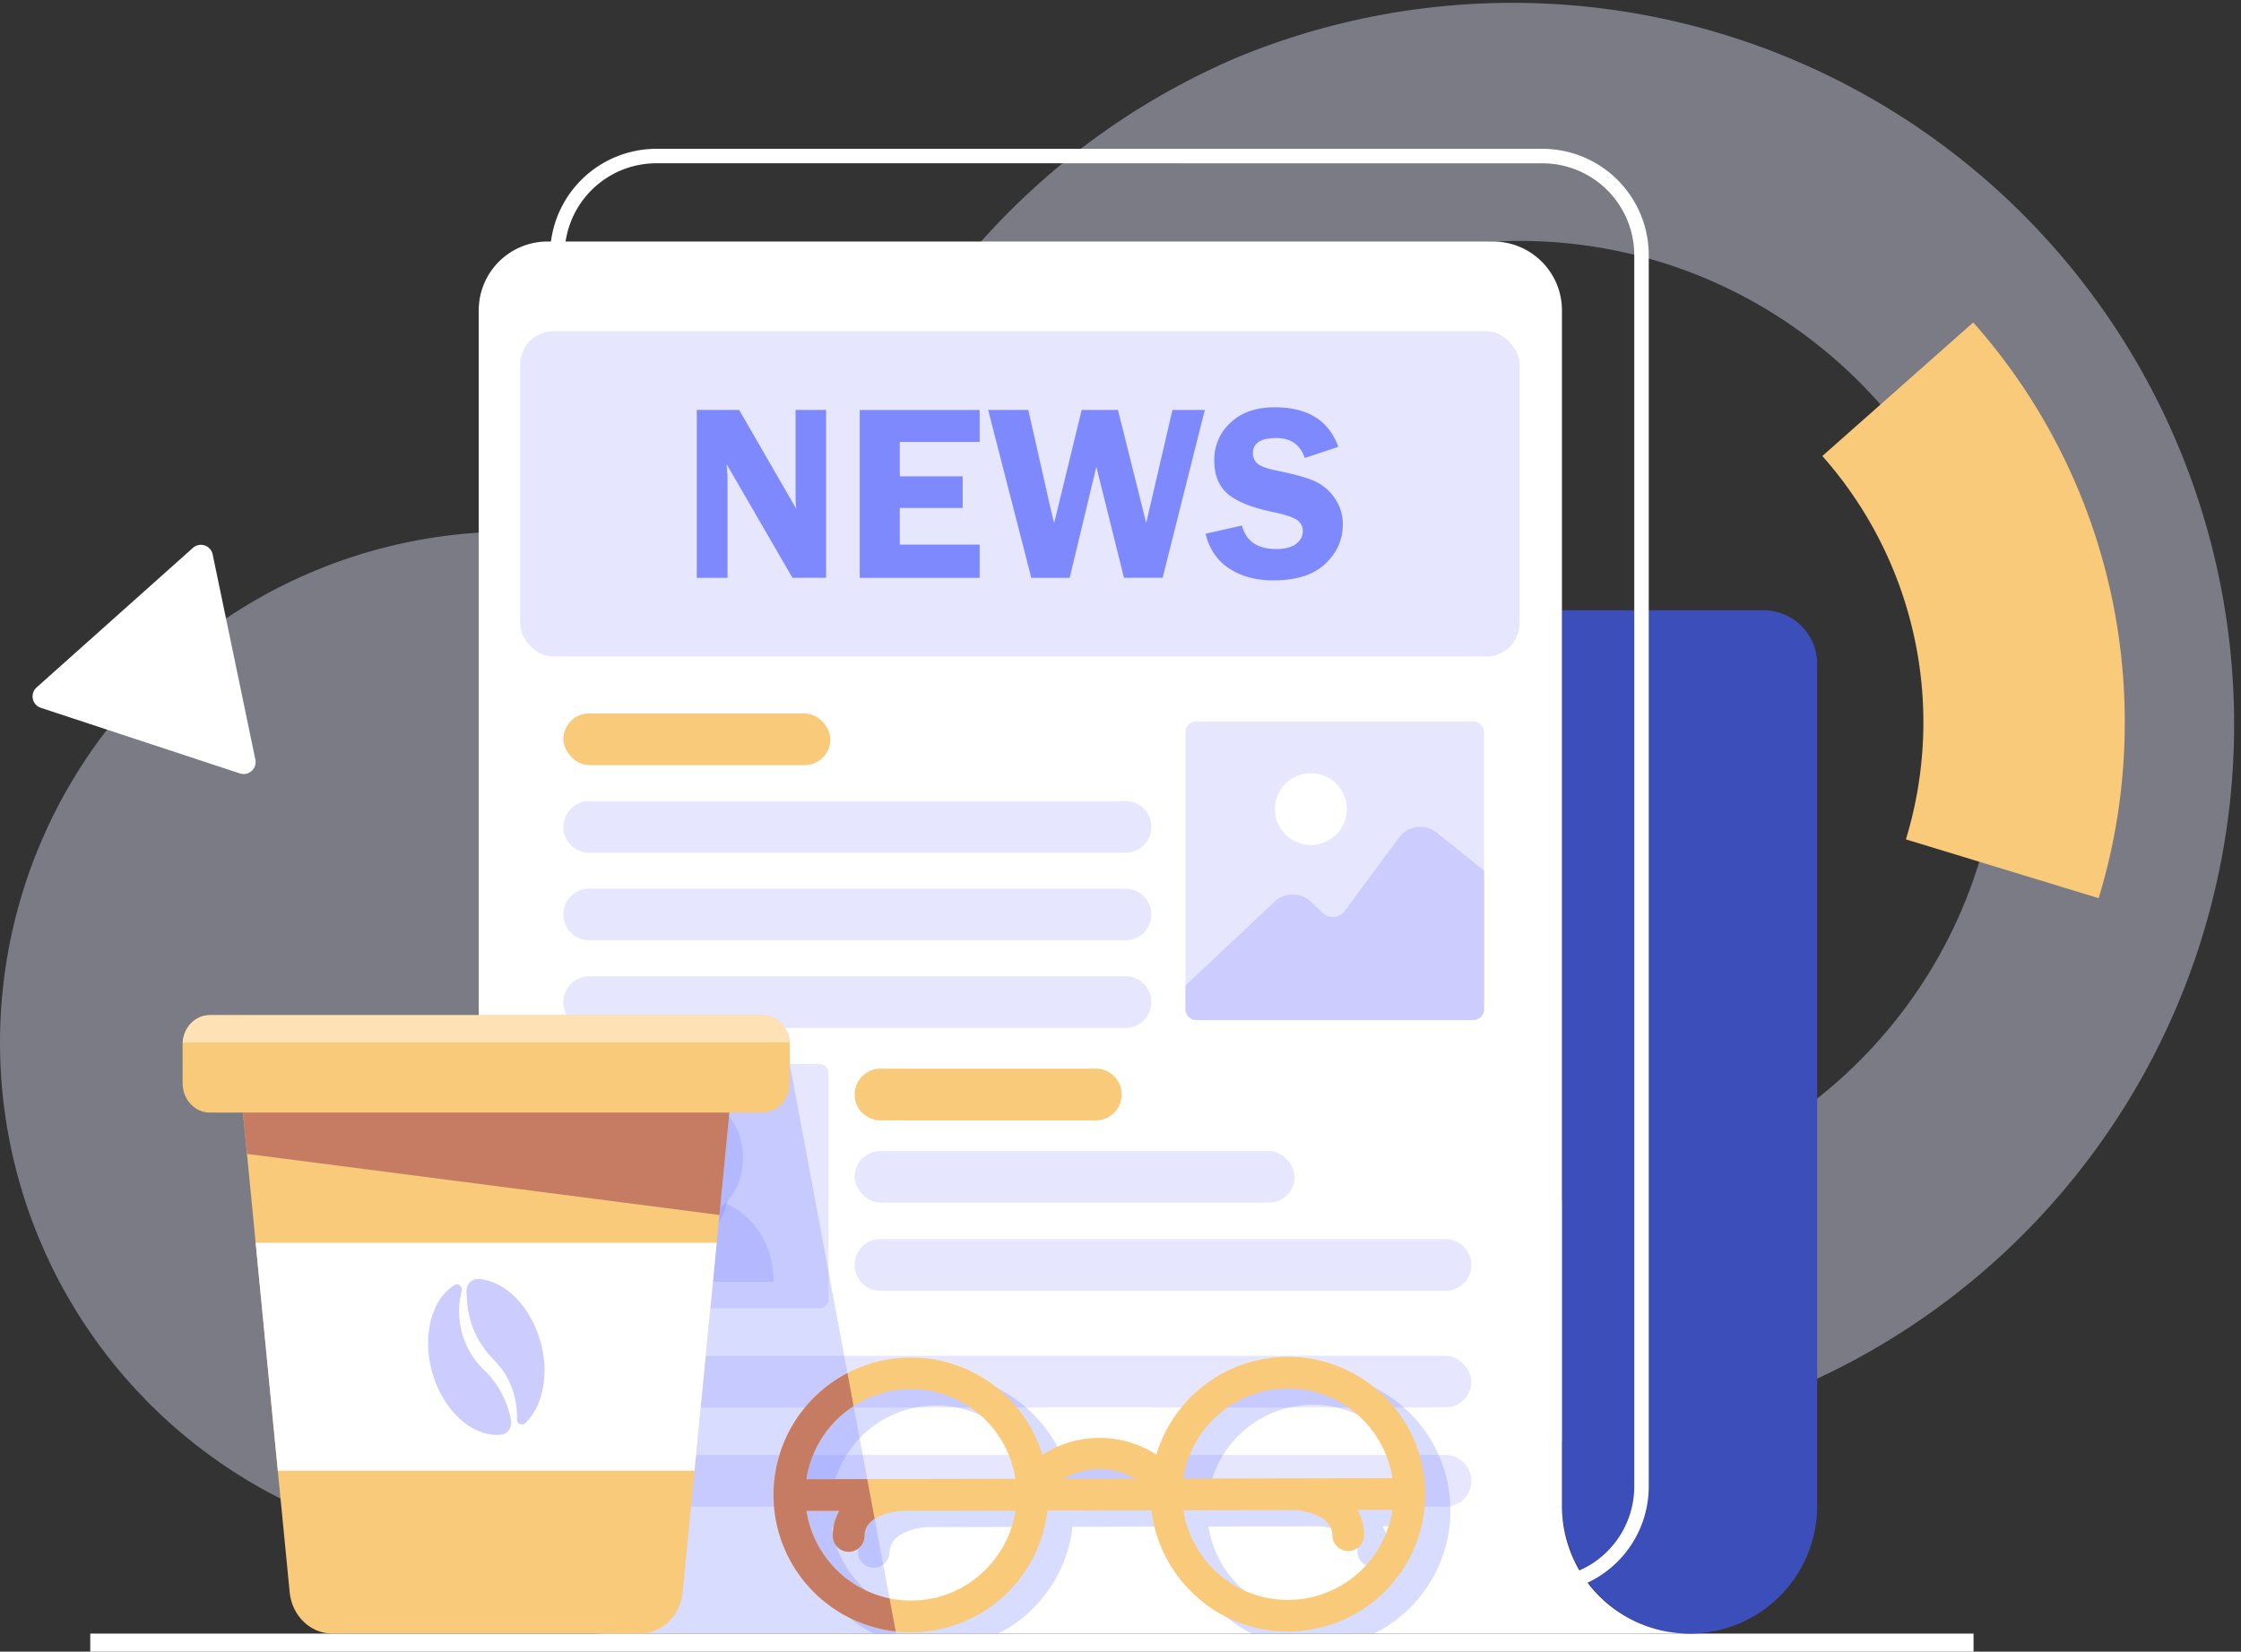 <svg xmlns="http://www.w3.org/2000/svg" viewBox="0 0 1459.47 1075.7"><rect x="0" y="0" width="1459.47" height="1075.7" fill="#333333" stroke="none"/><defs><style>.cls-1{isolation:isolate;}.cls-2,.cls-5{fill:#e6e6ff;}.cls-2{opacity:0.4;}.cls-3{fill:#fff;}.cls-4{fill:#3c4eba;}.cls-6,.cls-9{fill:#7e89fd;}.cls-7{fill:#ccccfe;}.cls-8{fill:#f9ca7a;}.cls-9{opacity:0.3;mix-blend-mode:multiply;}.cls-10{fill:#c67c63;}.cls-11{fill:#ffe1b6;}</style></defs><g class="cls-1"><g id="Layer_2" data-name="Layer 2"><g id="Layer_1-2" data-name="Layer 1"><circle class="cls-2" cx="332.77" cy="679.02" r="332.77"/><path class="cls-2" d="M989.6,939.75A470,470,0,0,1,806.68,37a470,470,0,0,1,365.84,865.83A466.91,466.91,0,0,1,989.6,939.75Zm0-782.84c-172.57,0-313,140.4-313,313s140.4,313,313,313,313-140.39,313-313S1162.17,156.91,989.6,156.91Z"/><rect class="cls-3" x="58.78" y="1063.93" width="1226.51" height="11.77"/><path class="cls-4" d="M1148.57,397.49a34.88,34.88,0,0,1,34.88,34.87V980.82a83.14,83.14,0,0,1-83.36,83.11c-46-.14-82.86-38.35-82.86-84.36V397.49Z"/><path class="cls-3" d="M1004.56,1037.33H427.45a69.28,69.28,0,0,1-69.21-69.2v-802a69.29,69.29,0,0,1,69.21-69.21h577.11a69.28,69.28,0,0,1,69.2,69.21V968.13A69.27,69.27,0,0,1,1004.56,1037.33Zm-577.11-931a59.83,59.83,0,0,0-59.77,59.77V968.13a59.83,59.83,0,0,0,59.77,59.77h577.11a59.84,59.84,0,0,0,59.77-59.77v-802a59.84,59.84,0,0,0-59.77-59.77Z"/><path class="cls-3" d="M1100.35,1063.93H394.89a83.13,83.13,0,0,1-83.11-83.12V202.13a44.82,44.82,0,0,1,44.81-44.83H972.41a44.82,44.82,0,0,1,44.82,44.83V980.81A83.11,83.11,0,0,0,1100.35,1063.93Z"/><rect class="cls-5" x="338.77" y="215.75" width="650.83" height="211.82" rx="21.58"/><path class="cls-6" d="M538,267V376.33H516.1l-42.79-73.86c.05,1.87.1,3.1.16,3.68a43.78,43.78,0,0,1,.32,4.73v65.45h-20V267h27.61l37.2,64.49q-.48-4.82-.48-7.29V267Z"/><path class="cls-6" d="M638,287.81H586v22.43h40.94v20.59H586V354.7H638v21.63H559.91V267H638Z"/><path class="cls-6" d="M784.64,267,757.17,376.33H732L714,304l-17.36,72.34h-25L643.55,267h26.14l15.08,66.73c.05.32.35,1.5.88,3.53.22.75.51,1.87.89,3.36L704.45,267h23.63l18.38,73.62c.38-1.39.91-3.68,1.6-6.89L763.57,267Z"/><path class="cls-6" d="M871.57,291l-21.8,7.29q-4.39-13-18.62-13-15.18,0-15.19,9.86a8.89,8.89,0,0,0,2.84,6.65q2.85,2.71,12.84,4.73,16.73,3.38,24.49,6.82a31.3,31.3,0,0,1,13.08,11.09,29.24,29.24,0,0,1,5.32,17.1q0,14.82-11.41,25.63T829.3,378q-16.8,0-28.61-7.65t-15.57-22.72l23.71-5.37q4,15.32,22.23,15.31,8.79,0,13.11-3.41t4.32-8.13a8.48,8.48,0,0,0-3.92-7.45q-3.92-2.64-15.12-5-20.88-4.33-29.76-11.82t-8.88-21.91a32.48,32.48,0,0,1,10.6-24.59q10.61-10,28.78-10Q862.35,265.29,871.57,291Z"/><path class="cls-5" d="M966.53,477V657.26a7.1,7.1,0,0,1-7.13,7.07H779.19a7.12,7.12,0,0,1-7.12-7.07V477a7.16,7.16,0,0,1,7.12-7.12H959.4A7.14,7.14,0,0,1,966.53,477Z"/><path class="cls-7" d="M966.53,567.1v90.16a7.1,7.1,0,0,1-7.13,7.07H779.19a7.14,7.14,0,0,1-7.12-7.12V641.77l58.08-54.54a17.18,17.18,0,0,1,23.62.08l7.56,7.2a9.7,9.7,0,0,0,14.5-1.26l35.28-47.77a17.19,17.19,0,0,1,24.61-3.17Z"/><circle class="cls-3" cx="853.7" cy="526.94" r="23.4"/><rect class="cls-8" x="366.88" y="464.65" width="173.91" height="33.67" rx="16.83"/><path class="cls-8" d="M713.68,729.68H573.43a16.84,16.84,0,0,1-16.83-16.83h0A16.84,16.84,0,0,1,573.43,696H713.68a16.84,16.84,0,0,1,16.83,16.84h0A16.84,16.84,0,0,1,713.68,729.68Z"/><path class="cls-5" d="M733,555.37H383.72a16.83,16.83,0,0,1-16.84-16.83h0a16.83,16.83,0,0,1,16.84-16.83H733a16.82,16.82,0,0,1,16.83,16.83h0A16.82,16.82,0,0,1,733,555.37Z"/><path class="cls-5" d="M733,612.44H383.72a16.84,16.84,0,0,1-16.84-16.84h0a16.84,16.84,0,0,1,16.84-16.83H733a16.83,16.83,0,0,1,16.83,16.83h0A16.83,16.83,0,0,1,733,612.44Z"/><path class="cls-5" d="M733,669.5H383.72a16.84,16.84,0,0,1-16.84-16.83h0a16.84,16.84,0,0,1,16.84-16.84H733a16.83,16.83,0,0,1,16.83,16.84h0A16.83,16.83,0,0,1,733,669.5Z"/><rect class="cls-5" x="556.6" y="749.63" width="286.55" height="33.67" rx="16.83"/><rect class="cls-5" x="366.88" y="883" width="591.33" height="33.67" rx="16.83"/><path class="cls-5" d="M941.38,981.28H383.72a16.84,16.84,0,0,1-16.84-16.84h0a16.84,16.84,0,0,1,16.84-16.83H941.38a16.83,16.83,0,0,1,16.83,16.83h0A16.83,16.83,0,0,1,941.38,981.28Z"/><path class="cls-5" d="M941.38,840.69h-368a16.84,16.84,0,0,1-16.83-16.83h0A16.84,16.84,0,0,1,573.43,807h368a16.83,16.83,0,0,1,16.83,16.84h0A16.83,16.83,0,0,1,941.38,840.69Z"/><rect class="cls-5" x="371.19" y="692.9" width="168.4" height="159.16" rx="5.73"/><path class="cls-7" d="M503.76,834.82c0-.29,0-.57,0-.86,0-29.61-21.58-53.63-48.3-53.67S407.05,804.2,407,833.81c0,.34,0,.67,0,1Z"/><ellipse class="cls-9" cx="455.5" cy="766.46" rx="37.83" ry="20.18" transform="translate(-311.65 1220.8) rotate(-89.91)"/><ellipse class="cls-7" cx="455.52" cy="755.16" rx="37.03" ry="29.07" transform="matrix(0, -1, 1, 0, -300.29, 1209.6)"/><polygon class="cls-9" points="514.29 692.89 583.6 1063.93 400.54 1063.93 400.54 687.27 514.29 692.89"/><path class="cls-8" d="M477.1,703.34,466.77,809.4,452.31,957.87,444.6,1037c-1.49,15.29-13.41,26.9-27.63,26.9H216.28c-14.21,0-26.14-11.61-27.63-26.9l-7.72-79.16L166.49,809.4,156.16,703.34Z"/><polygon class="cls-3" points="466.77 809.4 452.31 957.87 180.93 957.87 166.49 809.4 466.77 809.4"/><path class="cls-7" d="M321.18,898.86A54.17,54.17,0,0,0,317,894c-1.36-1.39-3.34-3.2-5-5.13a52.73,52.73,0,0,1-12.55-28,51.31,51.31,0,0,1,.26-15.41c.3-1.57.63-3.12,1-4.64.66-2.93-2.23-5.38-4.66-3.91l0,0c-15.73,9.72-21.84,35.29-13.57,60.15,8,24,26.8,39.33,44.17,37.25,3.86-.46,6.57-4.34,6.19-8.51a18.8,18.8,0,0,0-.43-2.85A62.58,62.58,0,0,0,328,910.06,59.61,59.61,0,0,0,321.18,898.86Z"/><path class="cls-7" d="M311.42,833c-4.31-.22-7.84,3.69-7.62,8.35.07,1.48.14,3,.22,4.4a64.21,64.21,0,0,0,2.18,13.55,58.34,58.34,0,0,0,12.24,22.92c1.38,1.64,2.83,3,4.7,5a52.55,52.55,0,0,1,4.73,6,50.13,50.13,0,0,1,6.57,14,51.08,51.08,0,0,1,2.23,15.24c0,.57,0,1.14-.05,1.71a3.23,3.23,0,0,0,5.39,2.74c12.21-11.51,16.34-34.29,8.94-56.53C343.65,848.48,327.4,833.87,311.42,833Z"/><path class="cls-8" d="M514.33,680.28v25.21c0,10.55-7.91,19.11-17.66,19.11H136.58c-9.75,0-17.65-8.56-17.65-19.11V680.28c0-.42,0-.83,0-1.26.6-9.95,8.25-17.84,17.61-17.84H496.67c9.36,0,17,7.89,17.62,17.84C514.32,679.45,514.33,679.86,514.33,680.28Z"/><polygon class="cls-10" points="158.23 724.6 160.85 751.51 468.54 791.3 475.03 724.6 158.23 724.6"/><path class="cls-11" d="M514.29,679H119c.6-9.95,8.25-17.84,17.61-17.84H496.67C506,661.18,513.69,669.07,514.29,679Z"/><path class="cls-9" d="M854.93,894.26A89.64,89.64,0,0,0,769.41,958a68.07,68.07,0,0,0-74.2.14,89.62,89.62,0,0,0-85.77-63.44,88.53,88.53,0,0,0-41.19,10.16,89.45,89.45,0,0,0,.73,159.05h81.21c1.55-.78,3.08-1.63,4.59-2.51a86.13,86.13,0,0,0,9.55-6.42,87.28,87.28,0,0,0,9.69-8.76,89.18,89.18,0,0,0,24.48-51.88l33.24-.07,34.49-.07A89.34,89.34,0,0,0,790.91,1046a87.59,87.59,0,0,0,9.73,8.74,89.56,89.56,0,0,0,9.58,6.44q2.55,1.5,5.19,2.8h79.4a89.48,89.48,0,0,0-39.88-169.67ZM572.27,926.4a68.79,68.79,0,0,1,105.34,47.15v.07s0,.09,0,.13l-74.79.14-21.68,0-39.64.08A69.06,69.06,0,0,1,572.27,926.4Zm92.9,98.32a69,69,0,0,1-11.68,12.47A68.24,68.24,0,0,1,609.74,1053a68.74,68.74,0,0,1-68.18-58.38l21.38,0a31.82,31.82,0,0,0-4.21,16.36,10.33,10.33,0,0,0,20.65,0c0-5.13,2.85-8.67,6.62-11.11,6.55-4.26,15.8-5.17,17.27-5.29l74.43-.15A67.28,67.28,0,0,1,665.17,1024.72Zm44.07-51a46.16,46.16,0,0,1,46.18-.1Zm77.82-.29v-.07a68.83,68.83,0,0,1,136.07-.05l-62.74.12-73.35.14S787.05,973.46,787.06,973.41Zm68.16,79.17a68.23,68.23,0,0,1-43.81-15.68,69.08,69.08,0,0,1-11.73-12.43,67.41,67.41,0,0,1-12.63-30.28l73-.14c2.3.19,23.93,2.27,24,16.32a10.33,10.33,0,1,0,20.66,0A31.86,31.86,0,0,0,900.37,994l22.8,0A68.86,68.86,0,0,1,855.22,1052.58Z"/><path class="cls-8" d="M838.58,883.64a89.65,89.65,0,0,0-85.51,63.76,68.09,68.09,0,0,0-74.21.14,89.48,89.48,0,1,0-95.52,115,89.35,89.35,0,0,0,55.09-11.72,85.32,85.32,0,0,0,9.56-6.42,87.28,87.28,0,0,0,9.69-8.76,89.31,89.31,0,0,0,24.48-51.88l33.23-.07,34.5-.06a89.45,89.45,0,0,0,24.67,51.73,90.38,90.38,0,0,0,9.73,8.73,92.35,92.35,0,0,0,9.59,6.45,89.47,89.47,0,1,0,44.7-166.88ZM555.92,915.78a68.8,68.8,0,0,1,105.34,47.15V963a.61.61,0,0,0,0,.13l-74.8.14-21.68,0-39.63.08A69,69,0,0,1,555.92,915.78Zm92.91,98.32a69.06,69.06,0,0,1-11.68,12.47,68.13,68.13,0,0,1-43.75,15.85A68.72,68.72,0,0,1,525.22,984l21.38,0a31.73,31.73,0,0,0-4.21,16.36,10.32,10.32,0,1,0,20.64,0c0-5.13,2.86-8.67,6.62-11.1,6.55-4.27,15.81-5.18,17.27-5.3l74.43-.14A67.34,67.34,0,0,1,648.83,1014.1Zm44.06-51a46.15,46.15,0,0,1,46.19-.09Zm77.83-.29v-.07a68.83,68.83,0,0,1,136.07-.05l-62.74.12-73.36.14A.7.7,0,0,0,770.72,962.79ZM838.87,1042a68.19,68.19,0,0,1-43.8-15.67,69.12,69.12,0,0,1-11.73-12.44,67.3,67.3,0,0,1-12.63-30.28l73-.13c2.3.18,23.93,2.26,24,16.32a10.33,10.33,0,0,0,20.66,0A32,32,0,0,0,884,983.37l22.81,0A68.87,68.87,0,0,1,838.87,1042Z"/><path class="cls-10" d="M583.34,1062.52a89.46,89.46,0,0,1-31.43-168.26l4,21.52a69,69,0,0,0-30.74,47.61l39.63-.08,4.84,25.91c-3.76,2.43-6.63,6-6.62,11.1a10.32,10.32,0,1,1-20.64,0A31.73,31.73,0,0,1,546.6,984l-21.38,0a69,69,0,0,0,54.09,57Z"/><path class="cls-3" d="M125.63,356.83,23.84,447.71A7.83,7.83,0,0,0,26.61,461l129.6,42.71a7.83,7.83,0,0,0,10.11-9L138.5,361.07A7.82,7.82,0,0,0,125.63,356.83Z"/><path class="cls-8" d="M1383.76,470.34a390.92,390.92,0,0,1-17,114.62l-125.52-38.29A261.33,261.33,0,0,0,1186.81,297l98.29-87a391.71,391.71,0,0,1,98.66,260.32Z"/></g></g></g></svg>